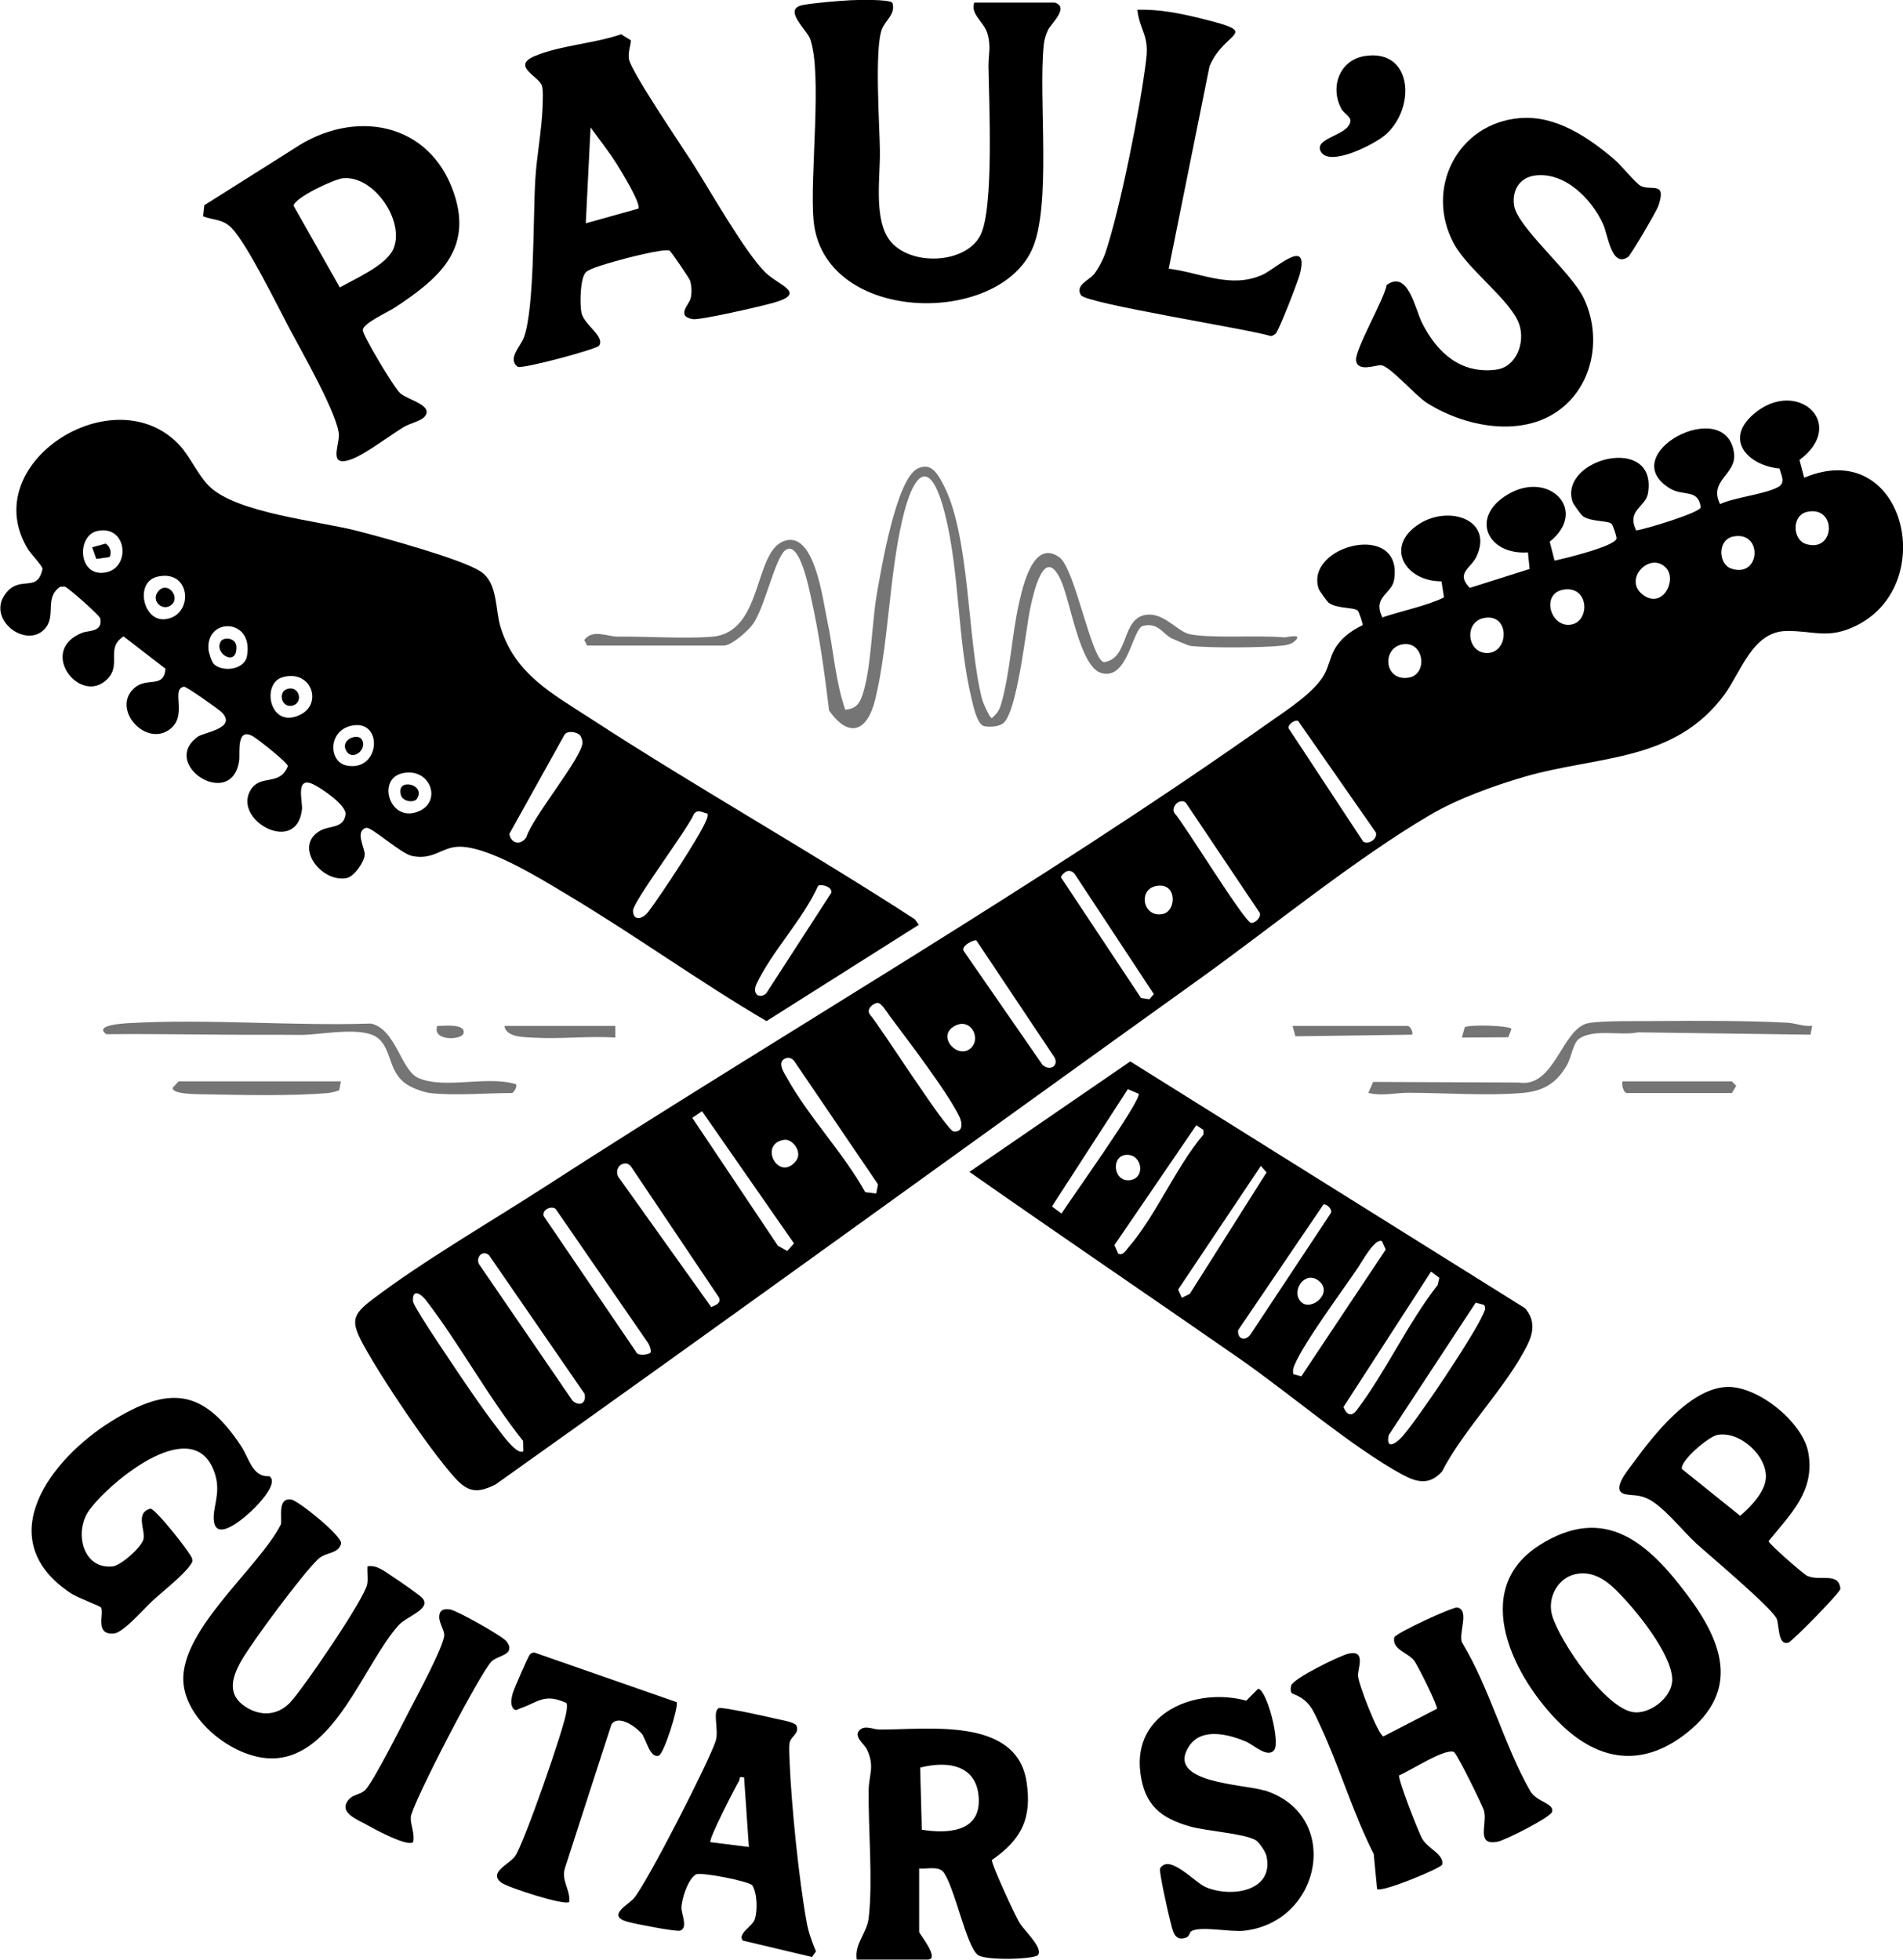 <?xml version="1.0" encoding="UTF-8"?>
<svg id="Layer_2" data-name="Layer 2" xmlns="http://www.w3.org/2000/svg" viewBox="0 0 249.79 257.24">
  <defs>
    <style>
      .cls-1 {
        fill: #767576;
      }
    </style>
  </defs>
  <g id="Layer_6" data-name="Layer 6">
    <g>
      <g>
        <path class="cls-1" d="M77.06,84.74l-.37-.73c1.14-1.5,3.06-.42,4.4-.44,3.68-.05,9.07.31,12.46,0,6.63-.62,5.35-11.1,9.36-12.55s5.08,7.67,5.67,10.41c.84,3.9,1.06,7.94,2.37,11.74,1.37-.14,1.85-.74,2.26-1.95,1.16-3.45,1.21-9.32,1.87-13.15.56-3.23,2.55-15.27,5.4-16.58,1.71-.78,2.5.57,3.22,1.89,3.69,6.69,3.22,20.78,5.23,28.48.12.44,1,2.4,1.25,2.41.59-.49.97-.98,1.19-1.73,1.2-4.01,1.45-9.23,2.39-13.37.49-2.14,1.85-8.46,5.28-6.03,2.08,1.48,4.15,13.28,5.84,13.78,3.47-.43,2.18-6.02,5.82-6.24,2.21-.13,3.95,2.29,5.51,2.58,3.11.58,8.68.08,12.43.41.12.01,2.56-.6,1.28.52-.46.4-1.06.5-1.64.56-2.5.28-9.69.34-12.12.02-.13-.02-2.16-.87-2.34-.96-1.21-.6-1.79-2.15-3.79-1.65-1.41.36-1.95,7.22-5.49,6.18-2.84-.84-4.04-9.54-5.33-12.27-2.14-4.52-3.51,1.58-3.99,3.83-.57,2.66-1.72,13.97-3.65,15.12-.67.4-1.67.44-2.43.29-.91-.3-1.39-2.66-1.6-3.54-1.89-7.78-1.55-16.58-3.51-24.33s-4.16-5.41-5.59.79c-1.75,7.55-1.79,16.23-3.55,23.56-1,4.16-3.4,5.27-6.06,1.48-.59-4.89-1.29-10.05-2.38-14.84-.24-1.06-1.5-7.67-3.38-6.19-1.36,1.07-2.69,7.54-4.25,9.7-.63.87-2.78,2.8-3.8,2.8h-17.95Z"/>
        <path class="cls-1" d="M237.87,134.67l-.22,1.15-22.68-.31c-2.13.5-5.84-.54-7.75.89-.73.55-.98,2.45-1.55,3.43-1.43,2.45-3.13,3.41-5.93,3.65-4.61.39-10.23-.04-14.97-.03-1.62,0-3.43.46-5.16.01l.63-1.44,19.11.08c4.79.77,5.65-7.22,9.21-7.81,1.99-.33,6.45-.24,8.73-.26,5.41-.05,11.96-.07,17.32.22,1.09.06,2.13.52,3.24.4Z"/>
        <path class="cls-1" d="M56.44,143.48c-.83-.1-2.33-.65-3.07-1.15-2.41-1.64-1.89-4.34-3.63-5.95-1.92-1.77-7.47-.55-10.16-.53-1.41,0-2.78-.03-4.2-.02-7.12.04-14.28-.15-21.42-.07-1.73-1.22,2.32-1.42,3.01-1.46,10.36-.59,21.3.4,31.73.06,3.31.75,3.91,6.17,6.25,7.16,3.51,1.49,9-.38,12.8.81.16.36-.34,1.15-.57,1.15-3.24,0-7.67.37-10.73,0Z"/>
        <path class="cls-1" d="M44.75,141.95l-.23,1.18c-.49.16-.98.3-1.49.35-4.61.41-11.35.26-16.1.17-.85-.02-4.64.03-4.22-.93.23-.15.66-.77.77-.77h21.27Z"/>
        <path class="cls-1" d="M212.96,141.95h14.37l.57.58-.57.95h-13.79c-.41,0-.73-1.09-.57-1.53Z"/>
        <path class="cls-1" d="M80.77,134.67v1.53c-3.42-.23-7.19.21-10.56.02-1.37-.08-3.79-.02-4-1.55h14.56Z"/>
        <path class="cls-1" d="M184.8,134.67c.32.09.7.74.57,1.15-5.12.08-10.28.14-15.33.21l-.38-1.36h15.14Z"/>
        <path class="cls-1" d="M198.4,135.06l-.42,1.1-6.09.04.37-1.35c.59-.4,5.81-.24,6.14.21Z"/>
        <path class="cls-1" d="M57.4,134.67c.66.02,3.73-.38,3.45.95-.2.95-4.19,1.07-3.45-.95Z"/>
      </g>
      <g>
        <path d="M236.81,62.69l-.61-2.31c6.4-4.77-.37-10.87-6.01-6.03-3.93,3.37-.76,6.74,3.39,7.16.23.86.82,1.84-.14,2.4-1.63.95-5.74,1.36-7.66,2.26-1.56-3.14,2.21-3.86,1.83-6.69-1.03-7.67-15.78.11-8.43,4.63,1.78,1.09,3.75,0,4.06,2.5-.15.7-7.28,2.87-8.47,3.02-1.31-2.7,1.25-3.03,1.55-4.9,1.27-7.81-11.73-4.58-9.91,1.14.09.28,1.11,1.7,1.35,1.88,1.08.78,3.25.55,3.78,1.01.17.15.69,1.69.65,1.93-.19,1.02-6.85,2.64-8.14,2.9l-.63-2.48c5.13-4.12-.09-9.43-5.5-6.21-5.06,3-2.66,7.99,2.64,7.61l.22,2.18-7.85,2.48c-1.91-1.94.14-2.55.87-4.1,2.27-4.85-3.58-6.78-7.47-4.32-4.69,2.96-1.87,7.59,2.88,7.56l.33,2.11c-2.27,1.13-5.49,1.73-8.38,2.72l.28-.12c-1.31-2.7,1.25-3.03,1.55-4.9,1.27-7.81-11.73-4.58-9.91,1.14.09.28,1.11,1.7,1.35,1.88,1.08.78,3.25.55,3.78,1.01.16.14.67,1.63.65,1.91-1.58.77-2.91,1.77-3.71,3.22-.53.96-.76,2.2-1.26,3.15-1.29,2.43-4.91,4.72-7.2,6.34-30.34,21.44-63.82,40.76-95.14,61-7.21,4.66-15.95,9.71-22.66,14.8-2.66,2.02-2.87,2.86-1.23,5.89,2.45,4.51,8.68,13.79,12.06,17.54,1.73,1.92,2.96,2.03,5.3.88,30.9-21.95,61.56-44.23,92.35-66.31,9.51-6.82,20.48-15.8,30.35-21.6,3.59-2.11,8.32-3.82,12.33-4.99,9.64-2.82,19.75-1.87,26.32-10.83,2.14-2.92,3.67-8.23,8.08-8.32,3.61-.07,5.51,1.16,9.3-.75,10.89-5.48,6.17-24.88-6.93-19.37ZM65.42,187.64c-2.28-2.94-4.78-6.69-6.87-9.82-.69-1.03-4.3-6.38-4.34-7.02-.11-1.63.98-1.06,1.71-.11,4.52,5.9,8.1,12.62,12.74,18.46l.03,1.35c-.81.56-2.82-2.26-3.28-2.86ZM75.16,183.88l-12.29-17.95c-.45-.9.49-1.93,1.33-1.15l12.53,18.18c.26,1.19-.57,1.74-1.57.92ZM85.37,177.57c-.17.23-1.68.52-1.89-.13l-12.1-17.79c-.29-.86,1-1.42,1.55-.96l12.09,17.53c.21.29.53,1.1.35,1.36ZM93.35,171.57l-12.02-16.85c-.59-.63-.36-1.75.49-1.96.46-.12.79.07,1.05.43l11.52,17.15c.29.75-.48,1-1.04,1.24ZM103.33,164.22l-1.22-.69-11.24-16.8,1.28-.86,12.07,17.35-.89,1ZM104.45,152.43c-2.28,2.77-4.94-2.3-1.52-2.81,1.1-.17,2.49,1.64,1.52,2.81ZM115,156.67l-1.43-.18c-2.87-5.16-7.4-9.84-10.24-14.94-.36-.65-1.51-2.24-.11-2.66.44-.13.81.09,1.07.45l10.96,16.13-.24,1.21ZM125.2,148.54c-.94-.07-9.55-13.66-11.01-15.36-.53-.68.37-1.48,1-1.53.5-.04,1.3,1.33,1.62,1.75,2.34,3.13,7.62,10.03,9.14,13.22.41.86.43,2-.74,1.91ZM127.49,137.53c-1.66,1.66-4.57-1.39-2.31-2.78,2.16-1.32,3.63,1.45,2.31,2.78ZM136.86,139.81l-10.31-14.9c-.6-.67,1.33-1.65,1.62-1.45l10.28,15.4c.51,1.16-.72,1.73-1.59.94ZM150.87,131.17l-1.1-.17-10.51-15.84c.05-.27.54-.73.8-.8.46-.12.79.07,1.05.43l10.34,15.7-.58.68ZM152.59,119.99c-2.66.5-3.31-3.49-.54-3.73,2.5-.22,2.35,3.39.54,3.73ZM164.24,121.16c-.88-.07-8.68-12.86-10.07-14.42-.39-.54.12-1.37.69-1.52.38-.1.66-.05.88.28l9.62,14.34c.2.6-.63,1.35-1.12,1.31ZM178.94,110.48l-9.82-14.91c-.03-.53.86-1.12,1.27-.94l10.21,14.65c.24.84-.93,1.63-1.67,1.2ZM184.91,88.95c-3.24.53-3.57-3.86-.85-4.36,2.88-.53,3.42,3.94.85,4.36ZM195.26,85.72c-2.68.08-3.16-4.04-.5-4.59,3.42-.7,3.38,4.5.5,4.59ZM205.99,82.02c-2.61.17-3.76-4.35-.53-4.65,3.24-.31,3.24,4.48.53,4.65ZM215.64,78.07c-2.65-2.02.94-5.75,3.05-3.52,1.48,1.57-.46,5.49-3.05,3.52ZM227.25,74.64c-1.71-.57-1.86-3.78.25-4.21,3.92-.8,3.63,5.5-.25,4.21ZM237,71.39c-1.71-.57-1.86-3.78.25-4.21,3.92-.8,3.63,5.5-.25,4.21Z"/>
        <path d="M184.13,193.59c1.92,1.04,3.52,1.35,5.14-.41,2.87-5.6,8.61-11.26,11.27-16.75.8-1.64.93-3.24-.37-4.71l-51.81-32.39-21.11,14.5c11.79,8.27,23.72,16.35,35.55,24.58,6.45,4.49,14.73,11.61,21.33,15.19ZM194.79,171.29c.32.41.07.78-.1,1.18-1.15,2.72-8.58,13.82-10.64,16.12-.79.88-2.18,1.81-1.77-.2l11.42-17.39,1.1.29ZM188.93,167.72l-.22.96c-3.92,5-6.86,11.48-10.64,16.45-.69.9-1.34.56-1.72-.44l11.49-17.77,1.08.81ZM181.4,162.93l.49,1.1-11.08,16.64-1.03-.28c-.13-.43-.02-.82.15-1.22,1.21-2.92,6.28-9.74,8.32-12.77.5-.73,2.23-3.94,3.15-3.47ZM173.09,168.12c2.01,1.58-1.01,4.1-2.31,2.78-1.39-1.41.5-4.21,2.31-2.78ZM138.08,158.37l9.96-15.4,1.42.61c.38.86-8.98,13.9-10.12,15.72l-1.26-.93ZM148.16,154.93c-2.06.1-2.33-3.25-.29-3.34,2.12-.09,2.55,3.23.29,3.34ZM146.77,164.54l-.49-1.1,10.75-15.74.93.62v.61c-3.63,4.3-6.23,10.63-9.81,14.78-.34.39-.76,1.19-1.39.83ZM155.12,170.35l-.48-1.07,10.86-16.23.75.85-10.08,15.95-1.06.51ZM173.73,158.1c.47-.08,1.28.75.91,1.21l-10.42,15.74c-.64,1.03-1.79.87-1.71-.43l11.22-16.53Z"/>
        <path d="M7.88,77.02l.63-.02c.43.12,4.57,3.79,4.65,4.17.36,1.83-1.53,1.56-2.39,1.9-5.71,2.29-.56,9.14,2.94,6.4,2.57-2.01-.05-4.3,2.51-5.93l5.5,4.24c-.2,2.64-2.4,1.07-4.05,2.5-3.06,2.65,1.19,7.6,4.37,5.62,2.83-1.76.26-5.42,2.11-5.76.3-.05,4.64,3.02,5.01,3.41,1.92,2.06-2.36,2.57-3.17,3.14-5.13,3.64,4.45,9.77,5.4,3.16.14-.94-.43-4.51,1.86-3.17.61.36,4.6,3.49,4.53,3.9-1.04,2.64-3.54,1.03-4.84,3.05-2.56,4,6.07,8.76,6.7,2.58.1-1-.93-4.4,1.49-3.25,1.06.51,4.36,2.73,4.22,3.94-.21,1.86-2.06,1.46-3.26,2.11-3.67,1.99.05,6.9,3.41,6.25.99-.19,2.28-2.07,2.37-3.02.08-.9-1.36-3.11.2-3.57.65-.19,4.52,3.37,6.01,3.69,2.71.57,3.8-1.05,5.92-1.2,3.82-.27,10.91,4.16,14.29,6.18,8.91,5.31,17.37,11.44,26.32,16.7l19.99-12.64-.52-.73c-13.99-9.08-28.61-17.27-42.58-26.36-4.99-3.25-9.82-5.77-11.76-11.85-.79-2.49-.35-5.9-2.64-7.43-2.46-1.64-12.74-4.44-16.09-5.31-5.23-1.36-15.96-2.34-19.58-5.92-1.41-1.4-2.53-3.94-3.89-5.39-8.61-9.15-26.77,2.48-19.85,13.71.36.59,1.93,2.21,1.89,2.57-.68,3.19-2.86.79-4.76,3.12-2.77,3.39,2.58,7.46,5.06,4.74,1.57-1.73-.13-4.09,2.04-5.54ZM99.31,129.14c2.05-4.31,6.07-8.42,8.08-12.87.56-.28,1.91.22,1.73.92l-8.54,13.2c-.89.79-1.91.1-1.27-1.25ZM91.14,106.79c.49-.61,1.11-.09,1.72,0,.08.35-.04.61-.17.92-.84,2.09-6.02,9.91-7.57,11.95-.79,1.04-2.03,1.28-2.03-.13,0-1.19,7.22-10.73,8.04-12.76ZM74.13,96.4c.4-.52,1.56-.32,1.97.08.2.2.37.74.36,1.02-.08,1.97-6.6,9.81-7.38,12.42-.73,1.07-2.01.85-2.22-.46l7.27-13.07ZM52.79,101.51c3.6-.83,5.22,3.49,2.38,4.89-3.91,1.93-5.84-4.1-2.38-4.89ZM46.52,95.2c3.81-.42,3.3,6.14-1.02,5.29-2.47-.48-2.48-4.9,1.02-5.29ZM37.05,88.91c3.77-1.12,5.38,3.42,2.38,4.9-4.04,2-5.17-4.07-2.38-4.9ZM32.41,86.16c-.33,1.75-3.15,2.11-4.32,1.03-.3-.27-.7-1.52-.73-1.97-.3-4.25,6.01-4.09,5.05.94ZM20.69,75.69c4.52-1.02,4.77,5.34.85,5.6-2.78.18-3.88-4.91-.85-5.6ZM12.82,69.69c4.09-.83,4.42,5.45.5,5.51-3.12.05-3.17-4.97-.5-5.51Z"/>
        <path d="M54.73,104.85c1.23-1.94-2.8-2.82-2.11-.49.28.94,1.77,1.02,2.11.49Z"/>
        <path d="M22.59,79.32c1.07-1.05-.67-3.12-1.84-1.68-1.03,1.28.71,2.78,1.84,1.68Z"/>
        <path d="M38.51,92.59c1.32-.44.76-2.67-.84-2.14-1.24.41-.7,2.65.84,2.14Z"/>
        <path d="M31.03,84.91c-.05-1.24-1.67-1.3-2.03-.74-1.02,1.59,2.13,3.47,2.03.74Z"/>
        <path d="M14.35,73.13c.39-.53.06-1.49-.5-1.77l-1.75.48.54,1.53,1.71-.24Z"/>
        <path d="M47.49,97.07c-.57-.89-2.93.05-2.01,1.54.83,1.35,2.81-.29,2.01-1.54Z"/>
        <g>
          <path d="M67.96,48.16c.77.26,10.36-2.32,10.67-2.78.83-1.22-1.98-2.72-2.31-4.34-.22-1.08-.19-4.47.56-5.28.49-.53,2.82-1.15,3.64-1.4,1.18-.35,6.66-1.8,7.37-1.45.21.11,2.59,3.61,2.69,3.93.21.71.25,1.59.08,2.31-.2.83-1.95,2.33.24,2.74.98.18,8.95-1.68,10.47-2.1,4.73-1.3.88-2.28-.9-4.02-2.67-2.62-7.28-10.78-9.56-14.36-1.39-2.18-8.16-12.13-8.36-13.69-.12-.91.2-1.57.26-2.43l-1.28-.79c-3.48,1.21-7.98,1.45-11.34,2.86-3.15,1.33.58,2.66.95,3.91.19.66.1,2.02.08,2.78-.11,3.04-.76,6.37-.95,9.43-.31,4.85-.08,16.99-1.51,20.84-.41,1.11-2.21,2.81-.8,3.83ZM77.52,16.72c1.14,1.6,2.44,3.21,3.47,4.87.53.86,3.22,5.2,2.79,5.8l-6.89,1.92.63-12.59Z"/>
          <path d="M196.36,48.53c-4.65.56-7.68-2.2-9.67-6.08-.96-1.87-1.83-7.07-4.68-5.04-.31,1.89-4.26,8.61-4.01,9.97.27,1.47,2.54.54,3.26.56,1.11.03,4.51,3.98,6.02,4.94,5.38,3.41,13.64,4.85,18.56-.06,3.55-3.53,4.18-9.17,2.06-13.64-1.68-3.53-8.77-9.37-9.17-12.25-.27-1.94.73-3.6,2.69-3.88,3.93-.56,7.48,3.03,9,6.36.65,1.41,1.09,5.78,3.27,4.33.38-.25,3.76-6.04,3.99-6.71,1.1-3.27-.83-1.96-2.27-2.6-.62-.27-2.66-2.78-3.46-3.46-3.42-2.91-7.67-5.84-12.4-5.47-8.27.65-12.59,9.34-8.7,16.5,1.88,3.47,7.54,7.46,8.58,10.62.78,2.36-.39,5.58-3.06,5.9Z"/>
          <path d="M106.78,28.85c1.17,13.54,23.82,14.1,28.62,4.04,2.71-5.67.86-20.01,1.61-27.04.07-.69.27-1.33.57-1.95.37-.76,2.86-2.99.85-3.56h-10.55c-.54,1.53,1.27,2.5,1.74,4.08.49,1.66.12,2.79.13,4.25.06,4.7.75,18.69-1.07,22.23-2.01,3.93-9.87,4.11-12.2.2-1.73-2.89-.94-8.04-.98-11.26-.04-3.28-.74-13.47.27-16.03.46-1.17,1.82-1.96,1.37-3.43-.32-.5-4.61-.4-5.47-.35-1.66.09-4.72.34-6.29.63-2.7.51.51,3.25.94,4.4,1.67,4.5-.04,17.99.46,23.78Z"/>
          <path d="M38.01,43.16c1.44,2.71,6.52,11.58,6.47,14.02-.03,1.55-1.37,4.28,1.78,3.06,1.82-.71,4.93-3.1,6.8-4.22.72-.43,2.14-.74,2.64-1.29,1.34-1.5-2.1-2.2-3.16-3.1-.79-.67-4.94-7.63-4.92-8.3.02-.9,3.35-2.38,4.25-2.98,5.53-3.67,10.25-7.48,7.72-14.97-3.21-9.49-13.22-11.12-21-5.87l-11.77,7.43-.16,1.46c1.46.54,2.62.34,3.78,1.57,2.06,2.17,5.95,10.13,7.58,13.2ZM45.02,23.4c4.03-.4,8.11,5.56,6.65,9.19-.9,2.24-5.04,3.96-7.06,5.15l-6.08-10.74c.2-1.09,5.32-3.48,6.49-3.6Z"/>
          <path d="M166.75,44.12c.27-.01.46-.15.67-.3.42-.31,2.95-6.88,3.2-7.84,1.29-5.02-3.22-.64-4.95.11-4.19,1.83-8.01-.29-12.26-.82l5.35-26.56c1.97-4.77,7.03-4.26-1.02-6.26-2.74-.68-5.61-1.27-8.45-1.16.31,2.67,1.54,3.3,1.18,6.37-.72,6.17-3.42,19.69-5.36,25.49-.29.87-.96,2.17-1.53,2.87-.63.77-2.5,1.4-1.69,2.73.66,1.09,22.03,4.46,24.87,5.35Z"/>
          <path d="M181.88,17.68c4.05-3.62,3.5-11.34-2.77-10.32-3.31.54-4.58,4.12-3.02,6.96.3.54,1.22,1,1.17,1.56-.17,1.93-4.84,2.18-3.9,3.99,1.11,2.14,7.15-.97,8.52-2.2Z"/>
        </g>
        <g>
          <path d="M200.86,235.1c-3.35-5.83-5.34-13.53-8.91-19.42-.64-1.06,1.05-4.35-.67-4.66-.59-.11-8.07,3.34-8.27,3.92-.3,1.6,1.72,1.94,2.59,3.02.5.62,3.11,5.92,3.02,6.34l-7.03,3.63c-.69-.16-3.32-6.94-3.34-8-.01-.98,1.07-3.39-1.25-2.86-1.13.26-7.25,3.25-7.51,4.18-.1.37-.13.71.1,1.04,2.31.85,2.72,2.13,3.69,4.19,2.54,5.44,4.3,11.49,7.04,16.89l.44,4.6c.66.48,8.44-2.76,8.54-3.21.29-1.33-1.83-2.06-2.6-3.36-.49-.82-3.27-7.97-3.04-8.35,1.34-.54,6.08-3.65,7.2-3.06.38.2,3.77,7.06,3.94,7.72.46,1.77-1.14,4.61,1.8,4.04,1-.2,6.94-3.2,7.13-3.92.31-1.14-2.02-1.25-2.86-2.72Z"/>
          <path d="M130.19,244.16c3.88-2.68,5.3-5.47,4.55-10.3-1.33-8.56-13.1-6.79-19.3-6.83-.83,0-1.87-.62-2.59.06-.89.84.6,1.83.93,2.53,1.09,2.29.26,3.33.24,5.4-.06,5.15.57,11.79.01,16.7-.23,2.08-1.9,3.39-1.57,5.51h9.29c1.73,0-1.1-3.41-1.1-3.62v-8.34c.98.1,2.47-.35,3.17.45,1.48,1.94,3.02,9.77,4.53,10.9,1.06.79,7.51.57,7.91,0,.67-.94-1.77-3.14-2.44-4.22-.57-.93-3.69-7.67-3.63-8.25ZM121,240.19l-.22-8.16c3.74-.96,7.63-.31,7.7,4.3.06,4.28-4.37,4.36-7.48,3.85Z"/>
          <path d="M202.08,202.83c-9.33,5.91-3.29,17.54,2.73,23.44,5.08,4.98,10.83,5.77,16.58,1.22,7.04-5.57,4.74-11.91.12-18.08-5.12-6.84-10.81-12.04-19.44-6.58ZM219.47,220.84c-.23,2.12-2.97,4.22-5.09,3.91-3.69-.54-9.63-9.27-10.64-12.67-.68-2.29.7-4.96,3.08-5.45,2.9-.6,4.93,1.62,6.69,3.56,2.03,2.23,6.3,7.65,5.97,10.66Z"/>
          <path d="M55.5,209.84c-.31-.41-3.18-2.37-3.83-2.79-1.1-.7-2.13-1.67-3.44-1.44-.05.77.1,1.57-.03,2.34-.3,1.84-8.55,13.96-10.2,15.62-1.64,1.65-3.86,1.74-5.81.45-2.4-1.58-1.76-3.78-.58-5.9,1.37-2.47,8.18-11.63,10.15-13.46,1.07-.99,2.64-.62,3.02-2.05.09-1.04-5.65-5.63-6.54-5.77-1.82-.28-1.21,2.23-1.36,3.25-2.98,5.88-13.83,14.29-12.75,21.28.75,4.89,6.81,9.53,11.67,9.45,8.13-.13,11.95-12.41,16.53-17.49,1.05-1.16,4.25-2.09,3.16-3.49Z"/>
          <path d="M25.21,204.58c-.18-.72-4.8-6.54-5.46-6.54-2.1.54-.57,2.92-.94,4.08-.33,1.03-2.93,3.41-4.09,3.51-3.96.34-5.01-4.67-2.99-7.42,2.84-3.86,14.02-13.06,16.53-4.58.75,2.53-.44,4.37-.17,6.13.42,2.77,4.44-.9,5.37-1.86.64-.66,3.13-3.29,1.89-4.12-2.24.13-2.62-2.31-3.66-3.89-4.99-7.59-9.45-8.07-17.11-3.3-7.97,4.96-15.95,15.47-5.29,22.55.89.59,3.85,1.68,3.96,1.86.48.74-.91,3.69,1.74,3.42,1.2-.12,3.96-3.3,5.03-4.29,1.29-1.19,4.04-3.34,4.94-4.67.22-.33.36-.43.25-.88Z"/>
          <path d="M103.65,231.26c-.03-.73-.13-1.86,0-2.51.16-.83,1.27-1.16.92-2.17-.19-.55-2.15-.81-2.81-.98-.99-.26-6.88-1.53-7.36-1.39-.95.3-.01,2.91-.45,4.3-.85,2.68-9.09,18.79-10.77,20.7-.76.86-3.58,2.26-.84,3.05.89.26,6.43,1.34,6.93,1.17,1.06-.35.19-2.13.18-2.96-.02-1.14.9-3.91,1.91-4.42.68-.34,6.85.87,7.39,1.43.65,1.06.69,3.28.34,4.42-.3.98-2.28,1.87-1.61,2.83l9.1,2.16.52-.74c-.52-1.25-.98-2.48-1.22-3.83-1.04-5.79-1.98-15.15-2.24-21.06ZM93.26,241.81c-.33-.29,3.29-7.28,3.75-8.04.17-.28-.16-.63.66-.45l.63,9.13-5.03-.63Z"/>
          <path d="M237.26,206.89c-.47-.2-5.11-4.24-5.11-4.59,2.87-3.58,6.09-6.49,5.22-11.58-.69-4-6.61-8.8-10.68-8.66-4.87.17-9.66,6.35-12.35,10.03-.68.93-3.02,3.65-.96,4.06.97.19,1.54.03,2.67.48,2.1.83,4.81,4.35,6.61,5.98,1.72,1.57,10.03,8.53,10.56,9.91.34.89.13,3.5,1.52,3.11.48-.13,6.79-6.56,6.83-7.06-.19-2.25-2.63-.98-4.29-1.69ZM231.78,194.12c-.16,1.8-2.04,3.72-3.36,4.86l-7.65-6.15c-.26-1.06,3.47-4.23,4.62-4.46,2.95-.6,6.67,2.77,6.39,5.75Z"/>
          <path d="M165.98,235.04c-2.73-.86-13.05-.96-9.91-5.81,1.62-2.51,5.23-1.58,7.5-.6,1.04.45,2.84,2.21,3.69,1.08.8-1.06-.95-7.84-2.11-8.04l-1.56,1.57c-6.62-1.79-14.95,1.53-13.9,9.51.55,4.2,2.65,5.91,6.53,7.01,2.15.61,7.03.9,8.6,1.79.46.26,1.29,1.54,1.41,2.05,1.06,4.64-4.53,5.54-7.92,4.14-1.5-.61-4.8-4.47-6.04-2.48-.18.3,1.1,6.05,1.33,6.87.34,1.22.47,2.8,2.11,2.2.42-.15.44-.67.61-.79,1.13-.78,5.15.11,6.99-.1,10.24-1.15,12.84-15.22,2.68-18.42Z"/>
          <path d="M84.39,227.86c.52.74.95,2.94,2.07,2.6.69-.21,2.6-6.31,2.37-7.02l-18.7-6.52c-.29,0-.46.12-.63.33-.19.24-2.1,4.59-2.2,5.03-.15.65-.34,1.26,0,1.9.38.52.6.2,1.02.06,2.36-.81,3.13-2.03,6.05-.68.1.34.03.69,0,1.03-.23,2.05-5.67,17.6-6.76,19.07-.79,1.07-3.53,2.13-1.83,3.45.85.66,8.41,3.09,8.94,2.55.17-1.61-1.1-2.81-.55-4.49l6.08-18.79c.92-1.42,3.42.37,4.18,1.45Z"/>
          <path d="M66.84,216.46c.07-.4-.14-.65-.32-.96-.38-.64-6.65-4.15-7.44-4.23-.51-.05-1.15-.1-1.35.51-.33,1.01.54,1.95.58,2.81.06,1.3-3.67,8.22-4.54,9.9-.99,1.9-4.75,9.38-5.82,10.47-.55.56-1.58.63-2.08,1.16-1.68,1.8,1.12,2.75,2.48,3.53.87.5,5.2,2.83,5.88,2.15.25-1.1-.37-2.27-.31-3.27.1-1.6,9.32-19.41,10.68-20.51.75-.61,2.17-.76,2.24-1.57Z"/>
        </g>
      </g>
    </g>
  </g>
</svg>